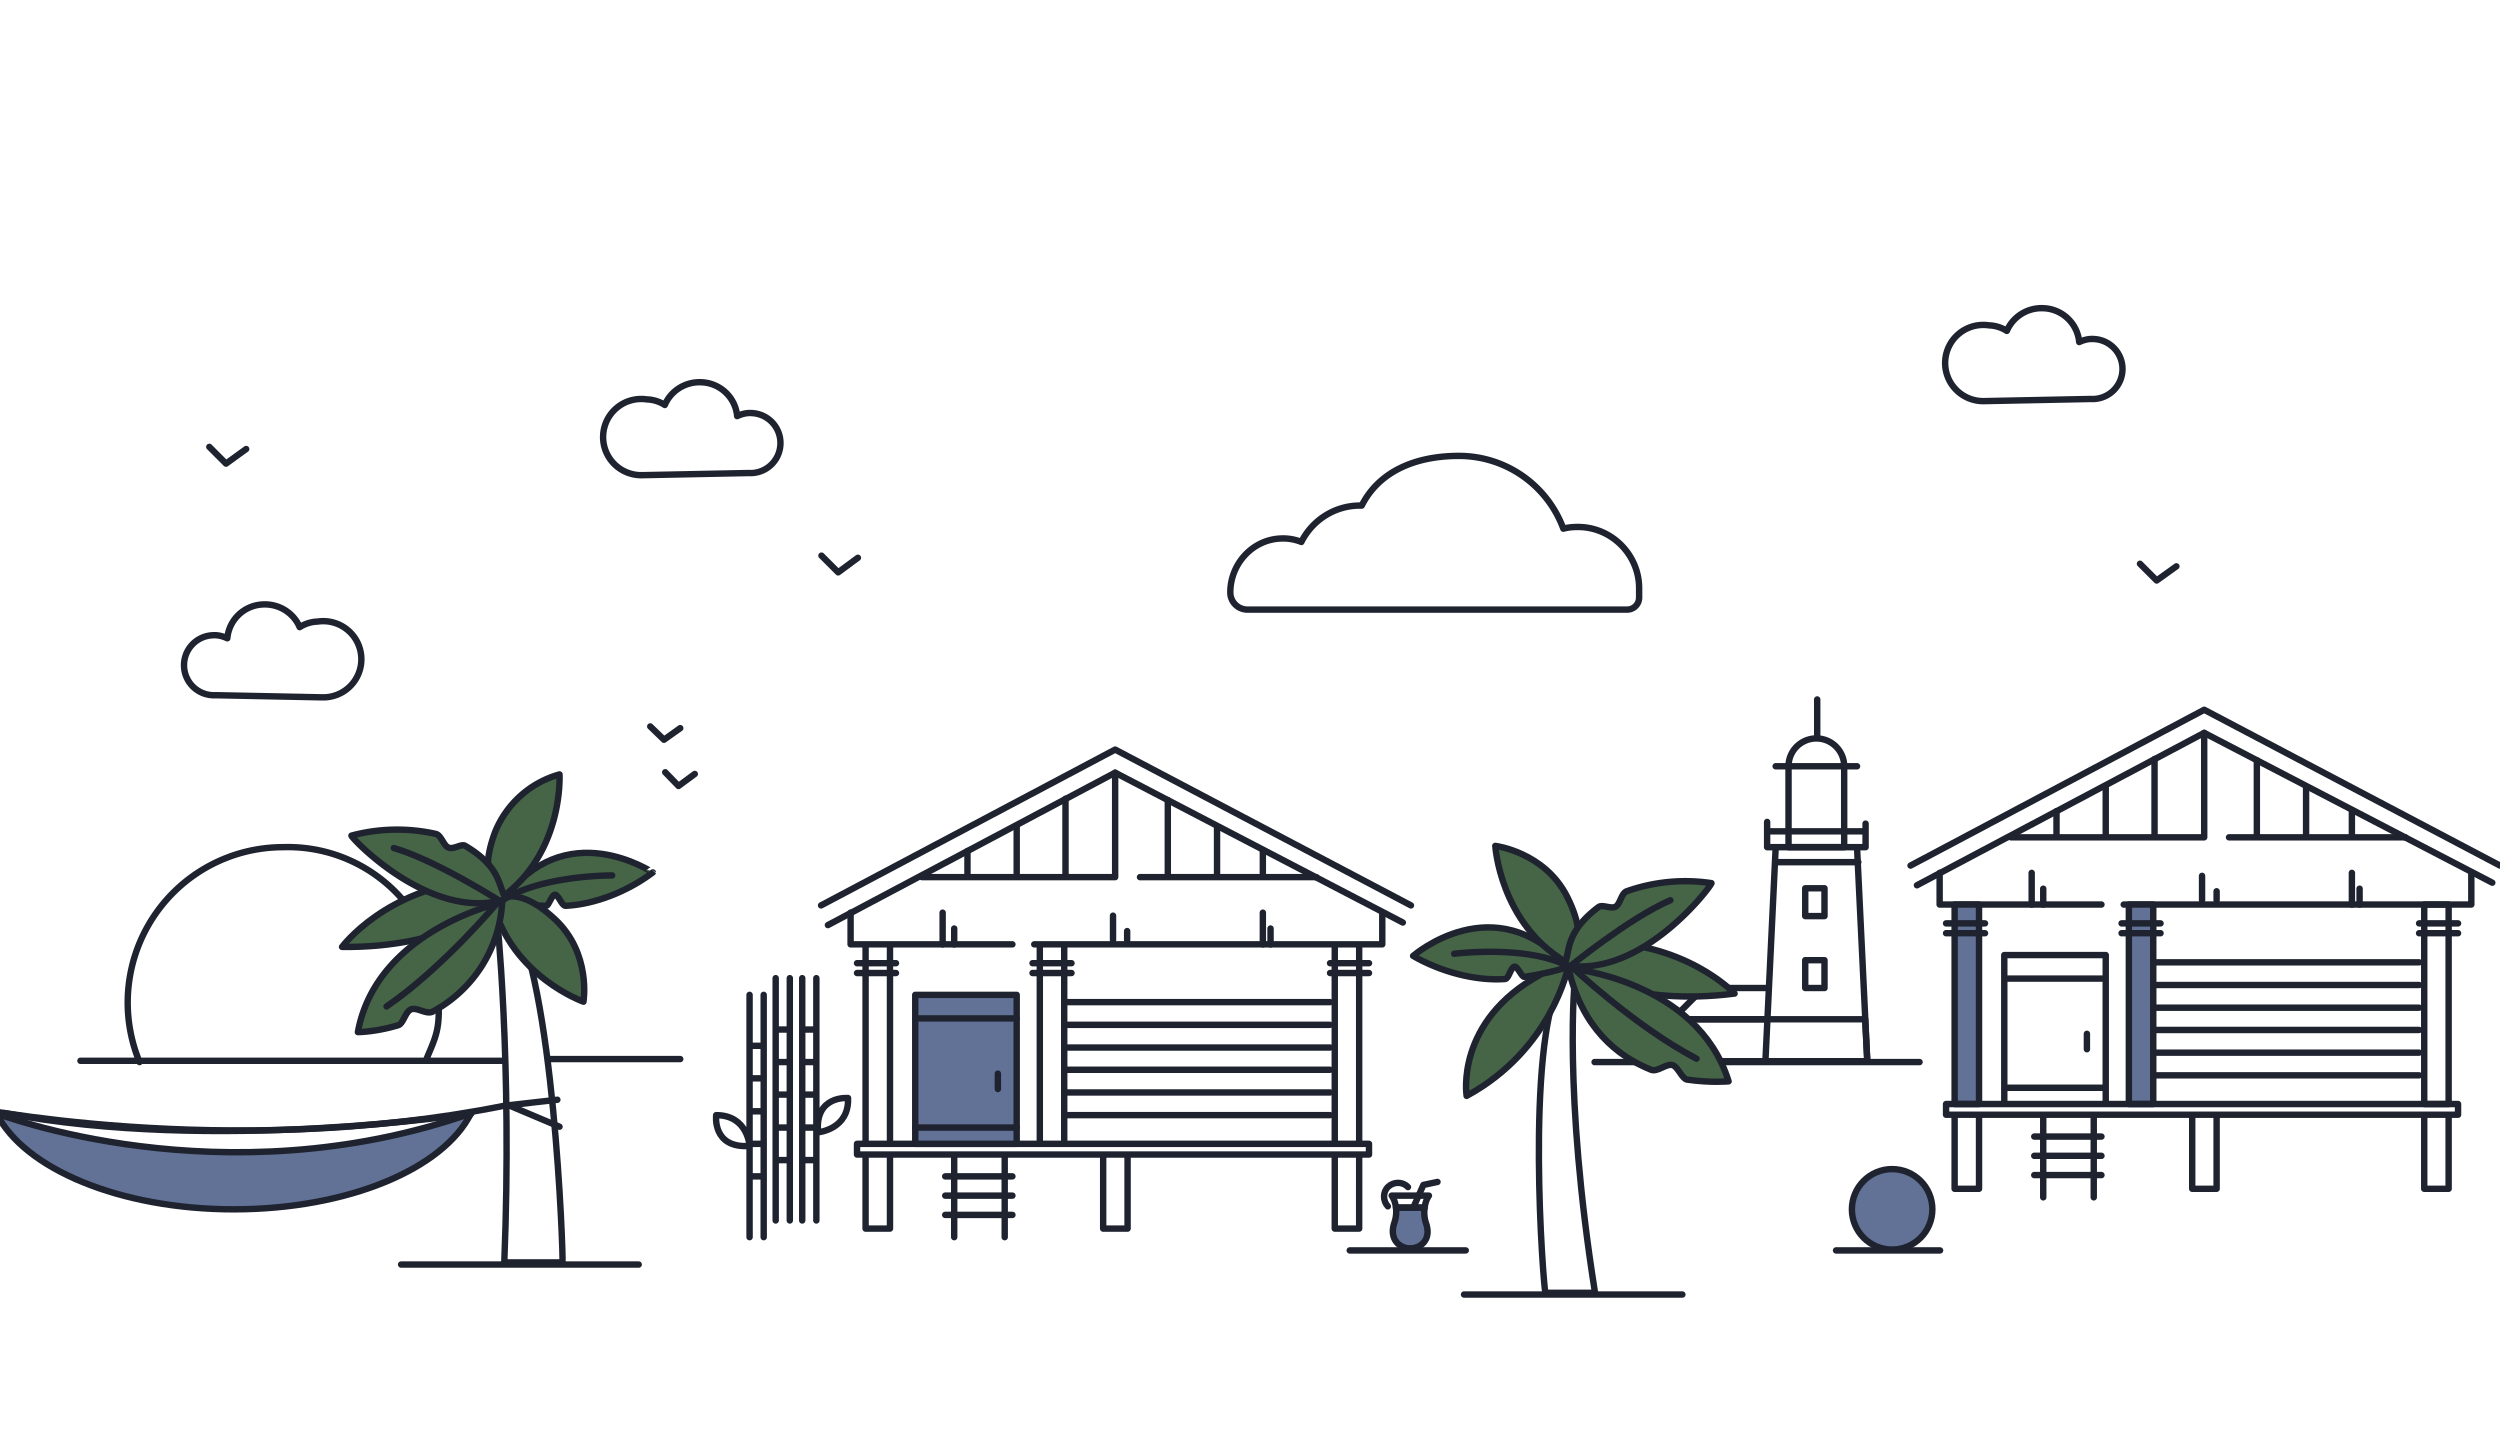 <svg id="Layer_1" xmlns="http://www.w3.org/2000/svg" viewBox="0 0 584 336"><style>.st1,.st2,.st3{fill:none;stroke:#1e232f;stroke-width:1.5;stroke-linecap:round;stroke-linejoin:round;stroke-miterlimit:10}.st2,.st3{fill:#456546}.st3{fill:#617296}</style><path d="M96.4 33.8" fill="none" stroke="#4c4c4c" stroke-width="1.5" stroke-linecap="round" stroke-linejoin="round" stroke-miterlimit="10"/><path class="st1" d="M94.1 210.2a35.4 35.4 0 0 0-28-12.3 36.3 36.3 0 0 0-33.5 50.2M99.7 247.2c1.8-4.3 2.8-6.2 2.8-11.1M18.8 247.8h98.8M412.9 230.8H398l-7.3 7.3h21.7"/><path class="st1" d="M390.7 247.9h45.5l-.5-9.8h-45z"/><path class="st1" d="M414.8 197.9l-2.4 50h23.8l-2.4-50M417.8 179v18.9h13V179M417.8 179a6.5 6.5 0 1 1 13 0M414.8 179h19M424.5 172v-8.6"/><path class="st1" d="M412.8 192v5.9h23v-5.5M412.8 194.2h23M414.8 201.4h19.3M421.7 207.5h4.5v6.5h-4.5zM421.7 224.3h4.5v6.5h-4.5z"/><path class="st2" d="M116 211.7s-12.1 9.8-36.1 9.5c0 0 10.1-13.7 31.9-15.7l4.2 6.2z"/><path class="st1" d="M131.4 294.9c.2-1.9-2.1-66.4-12-81.5-1.1-2-3.4 0-3.4 0s3.7 34.4 1.8 81.5h13.6z"/><path class="st2" d="M117.3 210.6s4.3.9 10.3 1c.6 0 1.3-2.6 2-2.6.9 0 1.6 2.6 2.5 2.6 6.8-.3 14.6-3.4 20.4-7.8 0 .1-20.6-14-35.2 6.8"/><path class="st2" d="M130.7 180.9s1 17.7-12.9 28.3c0 0-6.9-1.9-2.2-14.7a22.9 22.9 0 0 1 15.1-13.6z"/><path class="st2" d="M136.3 234s-16.7-5.9-21.1-22.9c0 0 4.4-5.7 14.4 3.6 8.6 8 6.7 19.3 6.7 19.3z"/><path class="st2" d="M143 204.5s-16.4-.1-25.4 5.7c-17.2 4.9-35.5-14.4-35.5-15a41.3 41.3 0 0 1 19.7-.4c1.3.3 1.8 2.8 3 3.2 1.2.5 3-1 3.9-.4 7.9 4.7 7.7 8.8 9.1 11.6"/><path class="st2" d="M83.6 241.1s4.1 0 9.4-1.6c1.2-.3 1.7-3.2 3-3.7 1.4-.6 3.6 1.3 5.1.5a30.8 30.8 0 0 0 16.2-25.5s-29.3 6.3-33.7 30.3z"/><path class="st1" d="M125.1 221.7"/><path class="st2" d="M117.3 210.8S102 201 92 198.1M116.6 210.4s-13.1 15.7-26.3 24.7"/><path class="st1" d="M130.7 263.2l-11.6-4.9M1 260l6.3 7.6 32.4 5.4h34.9s14.4-4 15.8-4.1c1.4-.1 16.7-5.3 16.7-5.3l3-3.5c-.1 0-60 9.3-109.1-.1z"/><g><path class="st3" d="M110 260.1c-6.4 12.9-28.7 22.4-55.4 22.4-26.6 0-49-9.5-55.4-22.4.1 0 52.5 20.4 110.8 0z"/></g><path class="st1" d="M-20.1 257.3l11.2 1s61.8 13 126.7 0l12.4-1.4M226.8 291.9"/><g><path class="st1" d="M327.7 287.6l4.8-10.8 3.3-.7M324.2 281.8c-1.2-1.3-1.2-3.4.1-4.6s3.4-1.2 4.6.1"/><path class="st3" d="M332.8 282.1h-6.7a8 8 0 0 1-.4 3.6c-1.3 4 1.5 5.9 3.5 5.9h.4c2.1 0 4.9-1.9 3.5-5.9a7.9 7.9 0 0 1-.3-3.6z"/><path class="st1" d="M333.8 279.3h-8.7s.8 1 1 2.8h6.7c.2-1.8 1-2.8 1-2.8z"/></g><circle class="st3" cx="442" cy="282.5" r="9.4"/><path fill="#ee8895" stroke="#1e232f" stroke-width="1.5" stroke-linecap="round" stroke-linejoin="round" stroke-miterlimit="10" d="M428.9 292.1h24.3"/><path class="st1" d="M368.6 123.1c-1.2 0-2.3.1-3.4.4a26 26 0 0 0-24.4-17c-10.3 0-18.7 3.7-22.7 11.6h-.4c-6 0-11.2 3.5-13.7 8.5-1.5-.6-3.2-.9-4.9-.8-6.6.3-11.7 6-11.7 12.6a4 4 0 0 0 4 4h88.7c1.6 0 2.8-1.3 2.8-2.8v-2.2c0-7.8-6.4-14.3-14.3-14.3zM155.4 180.4l3.1 3.2 3.8-2.8M48.9 104.4l3.9 3.9 4.7-3.4M499.9 131.7l3.9 3.9 4.6-3.3M151.9 169.7l3.2 3.1 3.8-2.7M191.9 129.8l3.9 3.9 4.6-3.4M174.9 110.5a7 7 0 0 0 7.4-6.6 7 7 0 0 0-6.6-7.4c-1.3-.1-2.4.2-3.5.7a8.7 8.7 0 0 0-8.3-7.9c-3.8-.2-7.2 2-8.6 5.3a8.3 8.3 0 0 0-4.2-1.3A8.9 8.9 0 1 0 150 111l24.9-.5zM488.4 93.2a7 7 0 0 0 7.4-6.6 7 7 0 0 0-6.6-7.4c-1.3-.1-2.4.2-3.5.7a8.7 8.7 0 0 0-8.3-7.9c-3.8-.2-7.2 2-8.6 5.3a8.3 8.3 0 0 0-4.2-1.3 8.9 8.9 0 1 0-1.1 17.7l24.9-.5zM50.4 162.4a7 7 0 0 1-7.4-6.6 7 7 0 0 1 6.6-7.4c1.3-.1 2.4.2 3.5.7a8.7 8.7 0 0 1 8.3-7.9c3.8-.2 7.2 2 8.6 5.3a8.3 8.3 0 0 1 4.2-1.3 8.9 8.9 0 1 1 1.1 17.7l-24.9-.5zM372.5 248.1h75.9"/><g><path class="st2" d="M367.7 226.8s13.3 8.4 37.5 5.3c0 0-11.7-12.6-34-12l-3.5 6.7z"/><path class="st1" d="M367.9 228.5s-2.8 26.3 4.7 73.5H361c-.5-1.9-4.7-56.6 3.5-73 .8-2.2 3.4-.5 3.4-.5z"/><path class="st2" d="M366.3 225.9s-3.8 19.3-23.7 30.1c0 0-2.8-17.4 17.2-28.3"/><path class="st2" d="M366.3 225.9s-4.2 1.4-10.2 2.3c-.6.1-1.6-2.5-2.3-2.4-.9.1-1.3 2.8-2.2 2.9-6.9.5-15.1-1.7-21.5-5.4 0 0 19-16.6 36.2 2.6"/><path class="st2" d="M349.3 197.6s1.1 17.9 16.3 27c0 0 6.7-2.7.5-15.1-5.3-10.5-16.8-11.9-16.8-11.9z"/><path class="st2" d="M339.7 222.8s16.4-2.1 26.2 2.7c17.9 2.9 34-18.7 33.9-19.2a41 41 0 0 0-19.8 1.9c-1.3.5-1.5 3-2.6 3.6-1.1.6-3.1-.6-4 .1-7.4 5.6-6.7 9.8-7.7 12.8"/><path class="st2" d="M403.8 252.6s-4.1.4-9.7-.4c-1.2-.2-2.1-3-3.4-3.4-1.5-.4-3.5 1.7-5 1.1-8-3.2-16.2-9.9-19.3-23.7-.1-.1 30.1 2.7 37.4 26.4z"/><path class="st1" d="M359.7 238"/><path class="st2" d="M366.3 226.1s14.3-11.7 23.9-15.8M366.9 225.6s15 14.2 29.4 21.7"/><path class="st1" d="M360.2 290.7"/></g><path class="st1" d="M93.7 295.4h55.5M342 302.4h51"/><g><path class="st1" d="M248.9 234.1h61.8M248.9 239.4h61.8M248.9 244.7h61.8M248.9 249.9h61.8M248.9 255.2h61.8M248.9 260.5h61.8M175.1 232.4V289M178.4 232.4V289M167.3 260.5s-1 7.8 7.8 7.2c0 0-.4-7.2-7.8-7.2zM175.1 244.3h3.3M175.1 251.9h3.3M175.1 259.6h3.3M175.1 267.2h3.3M175.1 274.8h3.3M187.4 228.5v56.6M190.7 228.5v56.6M198.1 256.5s-7.8-.7-7 8c.1 0 7.3-.7 7-8zM187.4 240.5h3.3M187.4 248.1h3.3M187.4 255.7h3.3M187.4 263.4h3.3M187.4 271h3.3M181.2 228.5v56.6M184.5 228.5v56.6M181.2 240.5h3.3M181.2 248.1h3.3M181.2 255.7h3.3M181.2 263.4h3.3M181.2 271h3.3M191.8 211.5l68.7-36.4 69.1 36.4"/><path class="st1" d="M193.4 216.1l67.1-35.6 67.2 35"/><path class="st1" d="M260.5 180.5v24.4h-45.1M248.9 186.6v17.7M237.5 193.3v11M226 198.8v5.5M266.3 204.9h41.2M272.8 186.9v17.4M284.3 193.3v11M295 198.8v5.5M198.7 213.2v7.4h37.8M241.6 220.6h81.3v-7.4M202.2 220.6h5.7v46.6h-5.7zM242.9 220.6h5.7v46.6h-5.7zM311.8 220.6h5.7v46.6h-5.7zM200.2 267.2h119.6v2.5H200.2zM200.2 225h9.1M200.2 227.3h9.1M241.2 225h9.1M241.2 227.3h9.1M310.7 225h9.1M310.7 227.3h9.1M202.2 269.7h5.7V287h-5.7zM257.7 269.7h5.7V287h-5.7zM311.8 269.7h5.7V287h-5.7zM222.9 269.7V289M234.7 269.7V289M220.8 274.8h15.7M220.8 279.3h15.7M220.8 283.8h15.7"/><path class="st3" d="M213.8 232.4h23.7v34.8h-23.7z"/><path class="st1" d="M213.8 237.9h23.7M213.8 263.4h23.7M233.1 250.8v3.6M220.2 213.2v7.4M222.9 216.9v3.7M260 213.9v5.7M263.3 217.5v2.1M295 213.2v7.4M296.8 216.9v3.7"/></g><g><path class="st1" d="M503.3 224.8h61.8M503.3 230.1h61.8M503.3 235.4h61.8M503.3 240.6h61.8M503.3 245.9h61.8M503.3 251.2h61.8M446.3 202.2l68.6-36.4 69.1 36.4"/><path class="st1" d="M447.8 206.8l67.1-35.6 67.3 35"/><path class="st1" d="M514.9 171.2v24.4h-45.1M503.3 177.3V195M491.9 184v11M480.4 189.5v5.5M520.7 195.6h41.2M527.2 177.6V195M538.7 184v11M549.4 189.5v5.5M453.1 203.9v7.4h37.8M496.1 211.3h81.2v-7.4"/><path class="st3" d="M456.6 211.3h5.7v46.6h-5.7zM497.3 211.3h5.7v46.6h-5.7z"/><path class="st1" d="M566.3 211.3h5.7v46.6h-5.7z"/><path class="st1" d="M454.6 257.9h119.6v2.5H454.6zM454.6 215.7h9.1M454.6 218h9.1M495.6 215.7h9.1M495.6 218h9.1M565.1 215.7h9.1M565.1 218h9.1M456.6 260.4h5.7v17.3h-5.7zM512.1 260.4h5.7v17.3h-5.7zM566.3 260.4h5.7v17.3h-5.7zM477.3 260.4v19.3M489.1 260.4v19.3M475.2 265.5h15.7M475.2 270h15.7M475.2 274.5h15.7M468.2 223.1h23.7v34.8h-23.7zM468.2 228.6h23.7M468.2 254.1h23.7M487.5 241.5v3.6M474.6 203.9v7.4M477.3 207.6v3.7M514.4 204.6v5.7M517.8 208.2v2.1M549.4 203.9v7.4M551.2 207.6v3.7"/></g><path class="st1" d="M128.5 247.4h30.4M315.3 292.1h27.1"/></svg>
